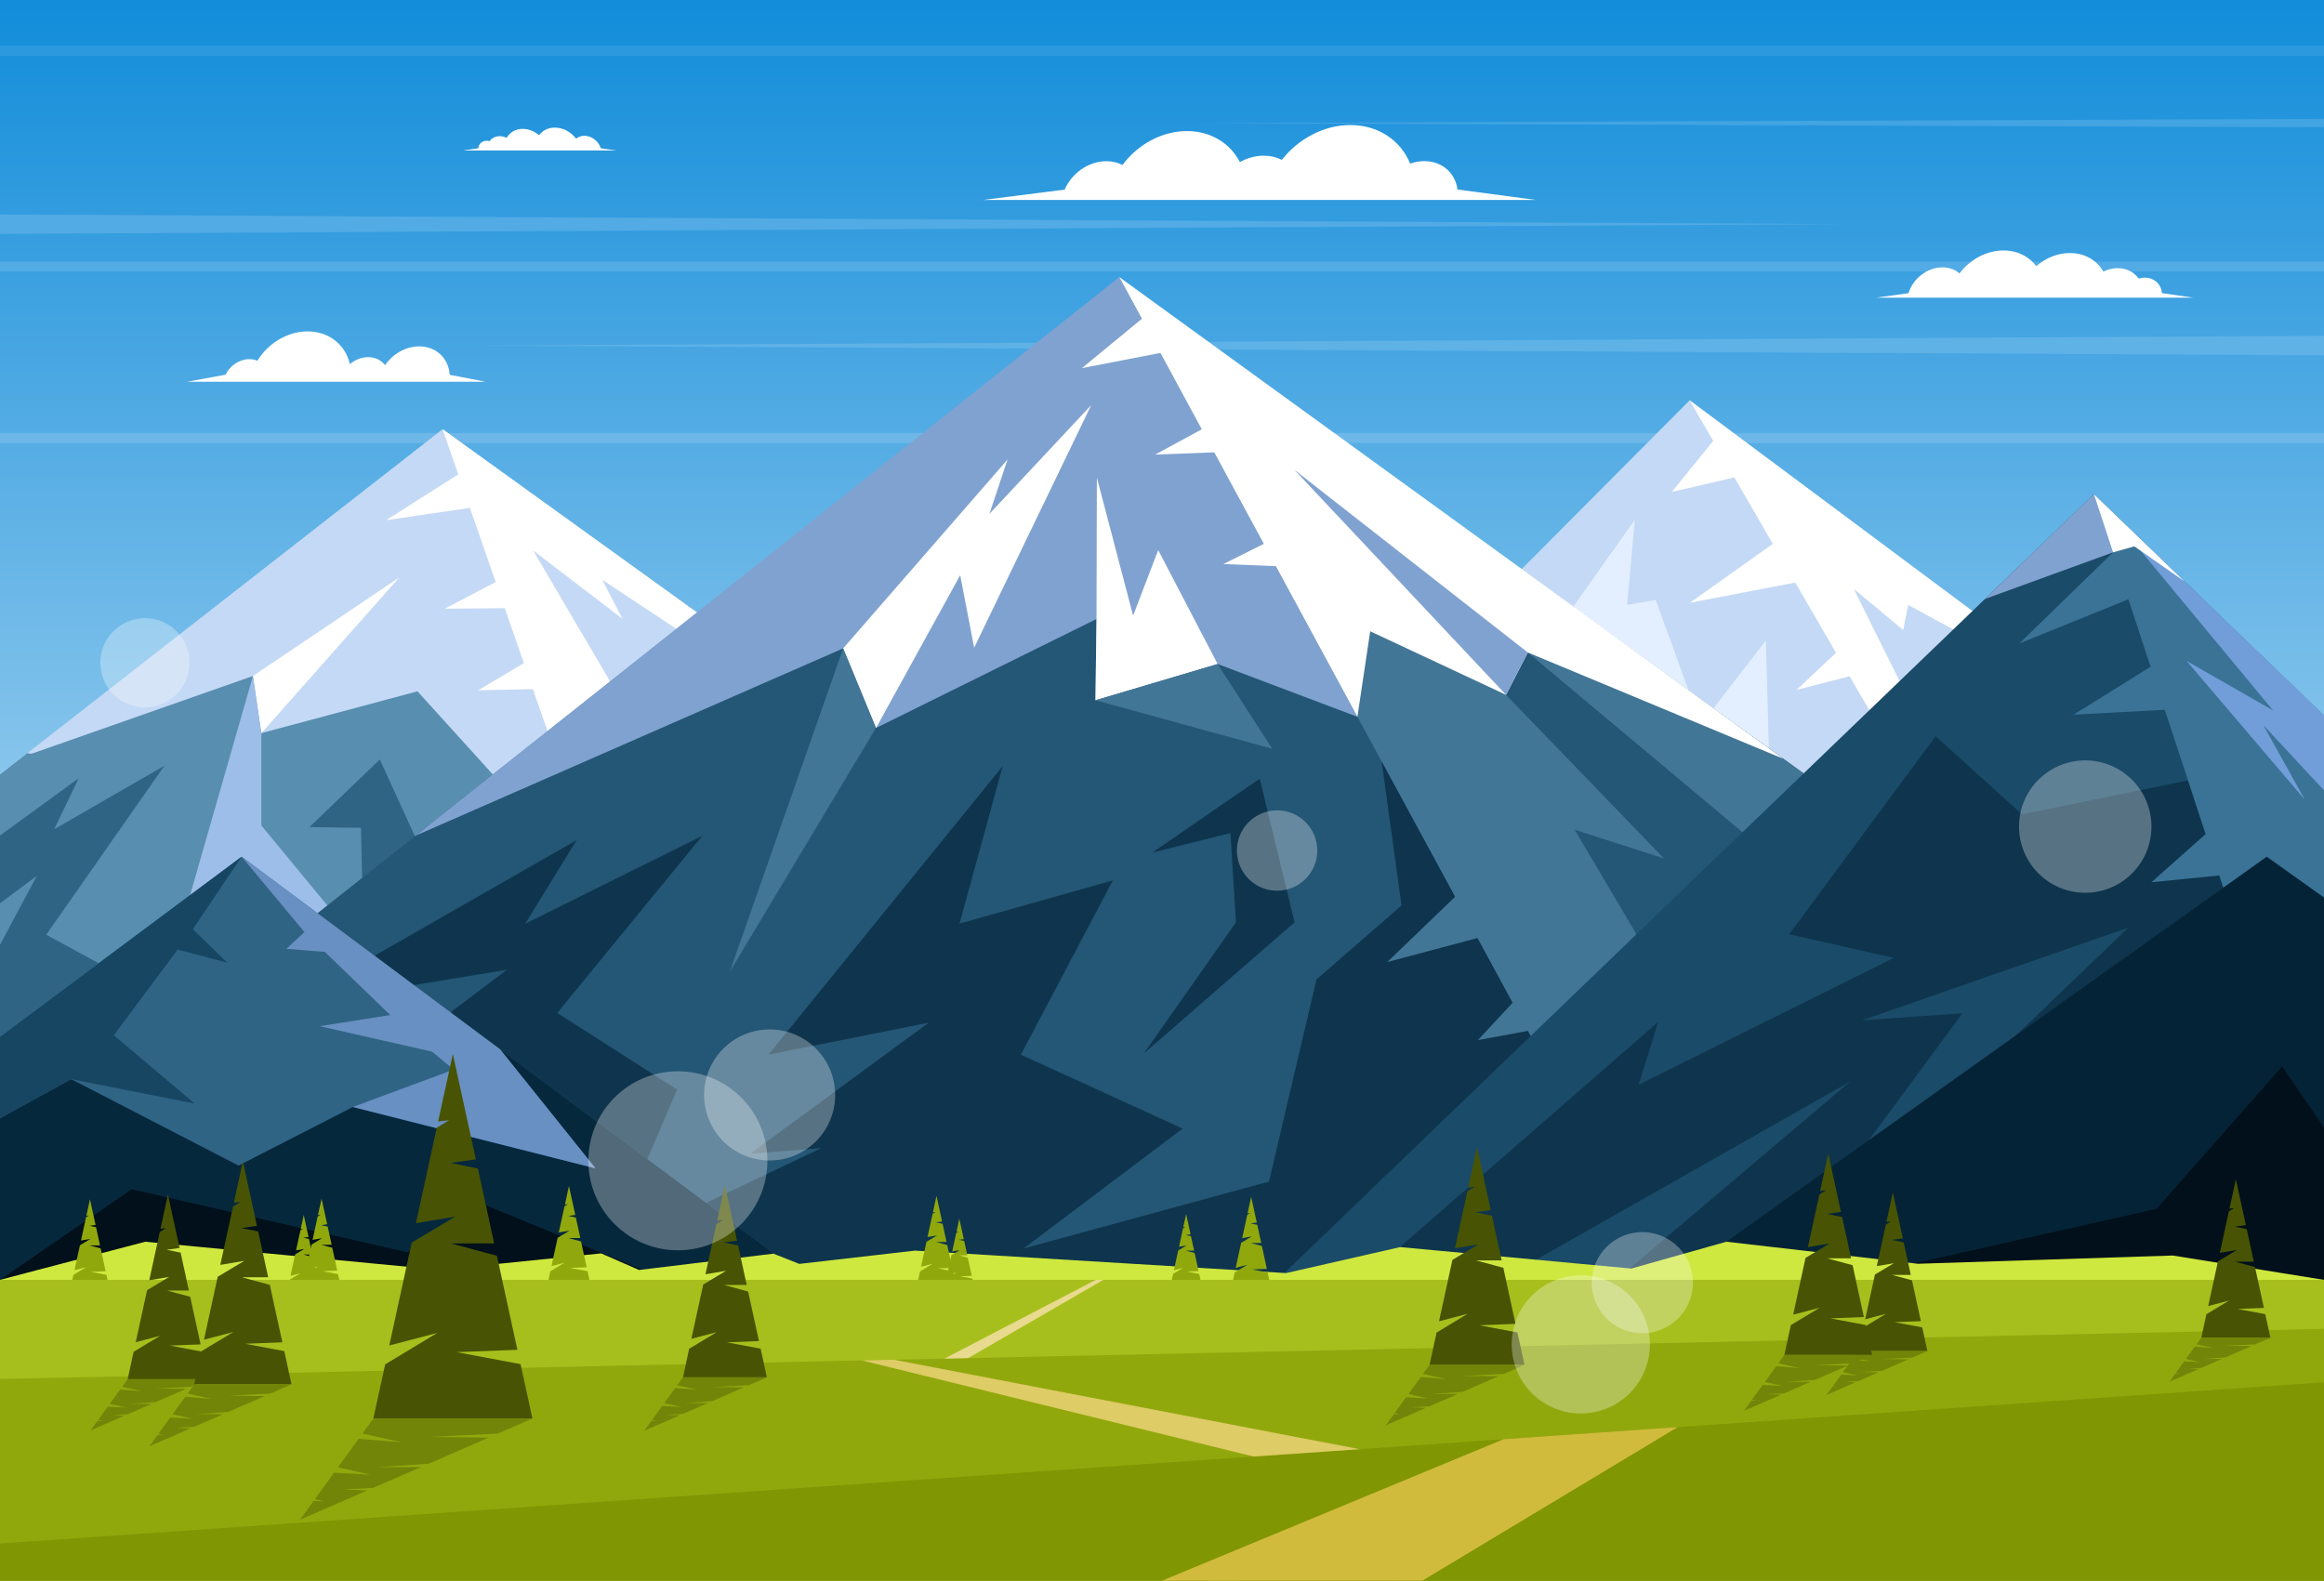<svg xmlns="http://www.w3.org/2000/svg" viewBox="0 0 5880 4000"><rect x="0" y="0" width="5880" height="4000" fill="#808080" stroke="none"/><style>.st1{fill:#52abe4}.st6{fill:#fff}.st7{fill:#c4d9f5}.st11{fill:#306485}.st12{fill:#245675}.st13{fill:#427696}.st14{fill:#80a2d0}.st15{fill:#0e354d}.st17{fill:#3a7396}.st20{fill:#01101a}.st24{fill:#91a80d}.st30{fill:#485403}.st31{fill:#728508}.st33{fill:#fff;fill-opacity:.302}</style><linearGradient id="gradient" x1="23377.705" x2="23377.705" y1="59011.422" y2="-82099.563" gradientTransform="matrix(.028 0 0 -.028 2277.325 1672.765)" gradientUnits="userSpaceOnUse"><stop offset="0" style="stop-color:#138dda"/><stop offset="1" style="stop-color:#fff"/></linearGradient><path d="M0 0h5880v4000H0z" style="fill:url(#gradient)"/><path d="M0 661.8h5880v25.4H0z" class="st1"/><path d="M0 1095.7h5880v25.4H0z" style="fill:#6db8e8"/><path d="M0 115.7h5880v25.4H0z" style="fill:#2c99de"/><path d="m3026.8 311.5 1426.6-5.3 1426.6-5.3V322l-1426.6-5.2z" style="fill:#43a4e2"/><path d="M4667.3 567.3 2333.6 555 0 542.6v49.3l2333.6-12.3z" class="st1"/><path d="m1212.7 874.6 2333.7-12.4L5880 849.9v49.3l-2333.6-12.3z" style="fill:#5fb2e6"/><path d="m3885.9 506-198.3-26.4c-5.3-41.5-38.8-71.9-83.9-71.9-12.3 0-24.3 2.3-35.8 6.4-23.6-58.3-79.9-97.7-151.3-97.7-67.4 0-131.8 35.1-173.4 88.1-13.4-6.8-28.9-10.5-45.9-10.5-21.2 0-41.9 5.9-60.3 16.1-24.1-47.2-73-78.4-133.9-78.4-63.9 0-125 34.4-163.1 85.7-11.9-6.1-25.7-9.5-40.8-9.5-45.1 0-87.7 30.4-105.5 71.9L2487.4 506h1398.5zM5549.4 753.2l-79.4-11.4c-1.8-22.5-19.4-39.2-43.5-39.2-5.3 0-10.5.8-15.5 2.3-11.3-16.1-30.2-26.3-53-26.3-12.6 0-25 3.1-36.2 8.7-16.2-28.5-46.9-47-84.7-47-31.2 0-61.4 12.7-85 33.2-18.2-24.3-47.6-39.7-83-39.7-43.5 0-85 23.2-111.2 57.9-11.3-9.5-26.3-15.1-43.4-15.1-38.5 0-74.6 28.3-85.6 65.3l-82.4 11.4h802.9zM1228.5 966l-90.9-17.6c-2-41-33.6-71.9-77-71.9-34.3 0-67 19.3-86.3 47.6-9.5-12.5-24.7-20.3-42.9-20.3-16.9 0-33.3 6.8-46.2 17.7-10.8-48.4-52.2-82.9-106.9-82.9-51.4 0-100.3 30.5-127 74.3-6.1-2.6-13.1-4-20.5-4-25.3 0-49.1 16.4-60 39.2L473.7 966h754.8zM1171.8 380.7l38.4-5.5c.9-10.9 9.4-19 21-19 2.6 0 5.1.4 7.5 1.1 5.5-7.8 14.6-12.7 25.6-12.7 6.1 0 12.1 1.5 17.5 4.2 7.9-13.8 22.7-22.7 40.9-22.7 15.1 0 29.7 6.1 41.1 16 8.8-11.8 23-19.2 40.1-19.2 21 0 41.1 11.2 53.7 28 5.5-4.6 12.7-7.3 21-7.3 18.6 0 36 13.7 41.4 31.6l39.8 5.5h-388z" class="st6"/><path d="M3574.2 1717.4 4275 1013l1526.8 1138-932.9 1492.8-887.7 45.7z" class="st7"/><path d="m4275 1013 1526.8 1138-446.7 725.5z" class="st6"/><path d="m0 1959.9 1119.8-873.8L2686.2 2215l-1513 1750.5L0 3950.3z" class="st7"/><path d="m0 1959.9 69-53.9 10.8 1.4L640 1710.6l21.2 144.6 395.1-105.8 477 526.7 508 685-183.5 212.3L0 3023z" style="fill:#588eb0"/><path d="M1119.8 1086.1 2686.2 2215l-837.5 969zM4334.6 1115.7l-104.8 129.2 158.3-36.8 125.7 66.8-28.3 101.3-209.9 149.2 266.6-51.3 148 16 5.3 114.6-150 141.1 218.8-56.4L4789 1483l-259.4-239.9z" class="st6"/><path d="m3831.1 1745.8 305.2-430.3-19.4 215.1 72.3-12.3 114.5 315.1 164.2-212.8 11.5 417.4z" style="fill:#e3efff"/><path d="m5110 1684.1-282.2-153.4-12.4 63.5-125.2-104.1 160.5 322.8zM1858.1 1688.5l-334.3-221.3 51.1 98.7-225.8-172.8 315.8 538z" class="st7"/><path d="m1159.5 1200.3-182.5 116 211.9-31.1 63.2 78.8 2 108.7-129 67.7 152-1.4 75.6 73.7-27.2 65.4-115.7 68.6 174.6-3.5 17.7-116.4-181.7-391.6zM640 1710.6l370.5-249.6-349.3 394.2z" class="st6"/><path d="M640 1710.6 319 2829.8l591.2-439.2-249-301.7v-233.7z" style="fill:#9dbee8"/><path d="M1100.4 2227 961 1921.9 782.8 2093l130.5 1.8 5.3 236.4 181.8-104.2zM0 2114.3l199-144.8-61.7 128.8L416 1937.7l-299 427.7 132.7 72.1L0 2623.6v-232.7l93.2-174.5L0 2285.7v-171.4z" class="st11"/><path d="M570.1 2495.4 2832 706.5l2404.4 1736.8-1387.6 1054.5-2915.5-340.3z" class="st12"/><path d="m2832 706.5 2404.4 1736.8-855 1116.7-947-1746.1z" class="st13"/><path d="m4383.5 2775.8-399.3-676.1 225.9 72.7-399.7-414.1 55.1-107.2 543.2 454.9 261.4 316.3z" class="st12"/><path d="m1051.5 2114.7 1081.8-474 83.1 201.5 557.9-275.8-2.7 205.6 309.1-91.7 353.7 133.6L2832 701.2z" class="st14"/><path d="m3495.8 1927 50.2 364.5-215.2 187-120 511.5-620.9 169.3 402.2-303.4-409.2-187 232.8-441-388.1 109.4 109.4-398.6-592.7 730.2 405.7-81.1-451.6 331.6 179.9-14.1-702.1 333.3h2830.9L3495.8 1927zm-580.3 230.5 271.7-187 88.2 363.4-381 331.6 232.8-331.6-14.1-225.8-197.6 49.4zm-1308.1 846.7 105.8-246.9-303.4-194 366.9-448-448.1 222.3 130.5-211.7-733.8 419.8 557.4-91.7-611.1 460.7 935.8 89.5z" class="st15"/><path d="m3434.4 1813.9 32.4-216.4 343.6 160.8 55.1-107.2 646.5 269L2832 701.2z" class="st6"/><path d="m3836.3 2120.5-326.4 314 298.1-79.4 67.3 130.5-136.1 146.4 344-63.5z" class="st13"/><path d="m2133.3 1640.7 416-478-45.9 137.6 257.5-275.2-296.2 613.9-35.3-183.4-213 386.7-83.1-201.6zm641-74.3.9-357.8 91.7 349.2 63.5-165.8 150.3 288.2-309.1 91.8 2.7-205.6zM2889.1 806.7l-151.8 124.9 245.2-47.6 128.7 164.1-188.7 102.3L3240 1138l77.6 178.2-222.2 111.1 345.7 14.1 40.6-142.9-545.1-485z" class="st6"/><path d="m3865.5 1651.1-590.2-461.9 535.1 569.1z" class="st14"/><path d="m3080.7 1680.3 138.2 214.5-447.3-122.8 309.1-91.7zm-947.4-39.6-286.9 818.4 369.9-617-83-201.4z" class="st13"/><path d="M5880 1811v2189H3125.1l-72.3-589.3 2244.8-2160z" style="fill:#1a4b69"/><path d="m3446.6 3238.7 748.7-652.5-49.4 158.8 645.6-321-264.6-60 370.4-500.9 218.7 197.6 419.9-85.8 89.3 271.4-893.7 992.5H4089l593.1-502.6-885.5 502.6h-350v-.1zm1655-619.4 283.5-272.1-673.8 234.6 254-17.6-237.5 321.5 317.9 4.1 55.9-270.5z" class="st15"/><path d="M5880 3020.1V1811l-582.4-560.3z" class="st17"/><path d="M5880 2271.2V4000H3528.8l-38.6-232.5 2244.9-1599.6z" style="fill:#052336"/><path d="M3069.5 4000H0V2623.6l611.4-455.7z" class="st11"/><path d="m1265.2 2655.2 241.5 301.3-613.9-155.2-289.3 148.2-423.4-218.7L0 2829.5v409.2h2048.1z" style="fill:#06283d"/><path d="m1687.7 3238.7-462.2-190.4-195.3 120.5L333 3009.5 0 3238.7zM5880 2854.3l-8.9-14.1-97-141.7-317.6 360.5-799 179.7H5880z" class="st20"/><path d="m611.4 2167.9 159 190.8-45.8 42.3 97.2 7.7 165.6 159.9-178.2 28.2 284 64.4 54.7 45.4-255.1 94.7 613.9 155.2-241.5-301.3z" style="fill:#6990c2"/><path d="m180.1 2730.8 312.5 61.8L288 2619.7 449.5 2403l126 33.3-87.6-84.8 123.5-183.6L0 2623.6v205.9z" style="fill:#174663"/><path d="M0 3244.5v-5.8l367.6-96.5 744.4 71.1 409-41.6 96 42 339.8-41.3 65.5 25.9 292.8-33.6 938.9 56.9 288.6-65.8 584.7 54.3 240.6-67.9 484.9 55.8 644.5-20.9 382.7 61.6v5.8z" style="fill:#cfe83f"/><path d="m813.6 3033.3 14.2 64.8-15.7 2.2 16.9 3.5 9.1 41.6.9 4.5h-26.5l28.2 7.6 12.6 57.8-37.4 1.5 39.4 7.4 7.3 33.4h-97.9l7.2-33.3 32.1-19.4-29.5 7.8 13.8-63.3 26.8-16.1-24.2 4.1 12.8-58.8 7.5-4.6-6.7.8zM1439.5 3001.1l16 73.3-17.7 2.5 19.1 4 10.3 47 1 5h-29.9l31.8 8.6 14.3 65.4-42.3 1.6 44.5 8.4 8.2 37.8h-110.6l8.2-37.7 36.3-21.9-33.4 8.8 15.6-71.6 30.2-18.1-27.3 4.6 14.5-66.4 8.5-5.2-7.5.9z" class="st24"/><path d="m768.5 3074.6 12.2 55.7-13.5 1.8 14.5 3 7.8 35.7.9 3.8h-22.8l24.2 6.6 10.8 49.6-32.1 1.2 33.8 6.3 6.2 28.7h-83.9l6.2-28.6 27.5-16.6-25.3 6.7 11.8-54.3 23-13.8-20.7 3.5 11-50.4 6.4-3.9-5.7.7zM227.6 3034.9l14.2 64.9-15.7 2.2 16.9 3.5 9.1 41.6.9 4.5h-26.5l28.2 7.6 12.6 57.8-37.4 1.5 39.3 7.4 7.3 33.4h-97.9l7.3-33.3 32.1-19.4-29.6 7.8 13.9-63.3L229 3135l-24.1 4.1 12.8-58.8 7.5-4.6-6.7.8zM2369.5 3026.2l14.1 64.9-15.7 2.1 17 3.6 9 41.6 1 4.4h-26.5l28.2 7.7 12.6 57.8-37.4 1.4 39.3 7.4 7.3 33.5h-97.9l7.3-33.3 32.1-19.4-29.6 7.7 13.8-63.3 26.8-16-24.2 4 12.9-58.7 7.5-4.6-6.7.8z" class="st24"/><path d="m2427.2 3084.1 11.3 51.5-12.5 1.7 13.5 2.8 7.2 33 .7 3.5h-21l22.3 6.1 10 45.8-29.6 1.2 31.2 5.8 5.8 26.6H2388.4l5.8-26.5 25.5-15.3-23.5 6.1 11-50.2 21.2-12.7-19.2 3.2 10.2-46.6 6-3.7-5.3.7zM3165.6 3028.8l14.2 64.9-15.7 2.2 16.9 3.5 9.1 41.6.9 4.4h-26.5l28.2 7.7 12.6 57.8-37.4 1.5 39.3 7.4 7.3 33.4h-97.9l7.3-33.3 32.1-19.4-29.6 7.8 13.9-63.3 26.7-16.1-24.1 4.1 12.8-58.8 7.5-4.6-6.7.8zM3001.1 3072.2l11.2 51.4-12.4 1.8 13.4 2.7 7.2 33.1.8 3.5h-21.1l22.4 6 10 45.9-29.7 1.1 31.2 5.9 5.8 26.5h-77.6l5.8-26.4 25.4-15.4-23.4 6.2 10.9-50.2 21.3-12.7-19.2 3.2 10.2-46.6 5.9-3.7-5.3.7z" class="st24"/><path d="M0 3238.7h5880V4000H0z" style="fill:#a7bf1c"/><path d="M5346.1 1397.8 5109 1628.5l276.1-112.1 157.9 101.5-101.7 69.2-194.7 121.3 230.6-12.2 273.9 1.6-261-282.2z" class="st17"/><path d="m5297.6 1250.7 453.5 547.1-218.7-125.3 299 351.1-105-188.8L5880 2000v-190.7z" style="fill:#719ed9"/><path d="m5580.6 2110.5-137.3 122.1 171.8-17.3 82.3-85z" class="st17"/><path d="m5022.2 1515.7 323.9-117.9-48.5-147.4z" class="st14"/><path d="m5346.1 1397.8 54.1-15.2 126.4 88.4-229-220.6z" class="st6"/><path d="M5880 3362.6 0 3489.6V4000h5880z" class="st24"/><path d="M5880 3497.9 0 3905.9v94.1h5880z" style="fill:#809603"/><path d="m2180.4 3442.5 991.7 243.3 267.9-18.6-1178.4-226.4z" style="fill:#decc66"/><path d="M4244.9 3611.3 3598.6 4000H2940l864.3-358.1z" style="fill:#d1bb3d"/><path d="m424.9 3022.9 29.5 135.1-32.7 4.5 35.3 7.3 18.9 86.7 2 9.2h-55.3l58.7 15.9 26.3 120.4-77.9 3 81.9 15.4 15.2 69.7H323l15.1-69.4 66.9-40.4-61.6 16.2 28.8-131.8 55.7-33.4-50.3 8.4 26.7-122.3 15.7-9.6-14 1.7z" class="st30"/><path d="m229 3619.8 86.1-37.5-30.7-1.2 38.3-2.1 55.2-24.1 5.9-2.5h-55.3l65.4-4.4 76.8-33.5-76.7-.8 88.4-4.3 44.4-19.3H323l-14 19.2 50 11.3-54.8-4.5-26.6 36.6 41.8 9.2-46.8-2.3-24.6 34 11.7 2.6-13.3-.4z" class="st31"/><path d="m614.5 2938.9 35.6 163.2-39.4 5.4 42.5 8.8 22.9 104.7 2.4 11.1h-66.7l70.9 19.3 31.7 145.4-94.1 3.6 99 18.6 18.3 84.1H491.4l18.3-83.8 80.8-48.7-74.4 19.5 34.7-159.2 67.4-40.3-60.8 10.2 32.2-147.8 19-11.6-16.9 2z" class="st30"/><path d="m377.9 3659.9 104-45.4-37.1-1.5 46.2-2.4 66.8-29.1 7-3.1h-66.7l79-5.3 92.7-40.4-92.6-1 106.8-5.2 53.6-23.4H491.4l-16.8 23.3 60.3 13.6-66.2-5.5-32 44.3 50.4 11.2-56.5-2.9-29.7 41.1 14.1 3.2-16.1-.6z" class="st31"/><path d="m1145.8 2667.1 58.2 266.8-64.4 8.8 69.5 14.5 37.3 171.1 4 18.2h-109.1l116 31.4 51.8 237.8-153.9 5.9 161.9 30.4 30 137.6H944.6l29.9-137.1 132-79.6-121.6 31.9 56.8-260.4 110.1-65.8-99.4 16.7 52.7-241.7 31-18.8-27.6 3.2z" class="st30"/><path d="m759 3845.8 170.1-74.1-60.8-2.5 75.6-4 109.1-47.5 11.6-5.1H955.5l129.2-8.7 151.5-66-151.4-1.7 174.6-8.4 87.7-38.2H944.6l-27.6 38 98.6 22.1-108.2-8.8-52.4 72.3 82.5 18.3-92.4-4.7-48.6 67.1 23.1 5.3-26.2-.9z" class="st31"/><path d="m1834.1 2998.6 30.7 140.8-34 4.7 36.7 7.6 19.7 90.3 2.1 9.6h-57.5l61.1 16.6 27.4 125.4-81.2 3.2 85.4 16 15.8 72.6H1728l15.7-72.3 69.7-42.1-64.2 16.9 30-137.4 58.1-34.8-52.4 8.9 27.8-127.5 16.3-10-14.5 1.7z" class="st30"/><path d="m1630 3620.5 89.8-39.1-32.1-1.3 39.9-2.1 57.6-25.1 6.1-2.6h-57.6l68.2-4.6 79.9-34.9-79.8-.8 92.1-4.5 46.2-20.1H1728l-14.6 20 52 11.7-57.1-4.7-27.6 38.2 43.5 9.6-48.7-2.4-25.7 35.4 12.2 2.8-13.8-.5z" class="st31"/><path d="m3737 2903.1 34.8 159.3-38.5 5.3 41.5 8.6 22.3 102.2 2.4 10.9h-65.2l69.3 18.8 30.9 141.9-91.9 3.5 96.7 18.2 17.9 82.1h-240.3l17.8-81.8 78.8-47.6-72.6 19.1 33.9-155.5 65.8-39.3-59.3 10 31.4-144.3 18.5-11.3-16.5 2z" class="st30"/><path d="m3506.1 3606.9 101.5-44.3-36.3-1.4 45.2-2.4 65.1-28.4 6.9-3h-65.1l77.1-5.2 90.5-39.5-90.4-.9 104.2-5.1 52.4-22.8h-240.3l-16.5 22.7 58.9 13.2-64.6-5.3-31.3 43.2 49.2 10.9-55.1-2.7-29 40 13.7 3.2-15.6-.6z" class="st31"/><path d="m4789.1 3017.7 25.3 116-28 3.9 30.2 6.3 16.2 74.4 1.7 7.9h-47.4l50.4 13.6 22.6 103.4-66.9 2.6 70.3 13.2 13.1 59.8h-175l13-59.6 57.4-34.6-52.9 13.9 24.7-113.2 47.9-28.7-43.2 7.3 22.9-105 13.4-8.3-11.9 1.5z" class="st30"/><path d="m4620.9 3530.2 73.9-32.3-26.4-1 32.9-1.8 47.4-20.6 5.1-2.2h-47.5l56.2-3.8 65.9-28.7-65.8-.8 75.8-3.6 38.2-16.6h-175l-12 16.5 42.9 9.6-47.1-3.8-22.7 31.4 35.8 8-40.1-2-21.2 29.1 10 2.3-11.3-.4z" class="st31"/><path d="m4625.7 2919.5 32.2 147.3-35.6 4.9 38.4 8 20.6 94.5 2.2 10h-60.3l64.1 17.4 28.6 131.2-85 3.3 89.4 16.8 16.5 75.9h-222.2l16.5-75.6 72.9-44-67.1 17.6 31.3-143.7 60.8-36.4-54.8 9.2 29.1-133.3 17.1-10.5-15.3 1.8z" class="st30"/><path d="m4412.2 3570.3 93.9-40.9-33.5-1.4 41.7-2.2 60.2-26.2 6.4-2.8h-60.2l71.3-4.9 83.6-36.4-83.5-.9 96.3-4.7 48.4-21.1h-222.2l-15.2 21 54.5 12.3-59.8-4.9-28.9 39.9 45.5 10.1-51-2.6-26.8 37.1 12.7 2.9-14.4-.5z" class="st31"/><path d="m5657 2984.2 25.3 116-28.1 3.9 30.3 6.2 16.2 74.4 1.7 7.9H5655l50.4 13.7 22.6 103.4-66.9 2.6 70.3 13.2 13 59.8h-174.9l13-59.6 57.4-34.6-52.9 13.9 24.7-113.2 47.8-28.7-43.1 7.3 22.9-105.1 13.4-8.2-12 1.5z" class="st30"/><path d="m5488.8 3496.6 73.9-32.2-26.4-1 32.9-1.8 47.4-20.7 5.1-2.1h-47.5l56.2-3.8 65.9-28.7-65.9-.8 75.9-3.6 38.1-16.6h-174.9l-12 16.5 42.9 9.6-47.1-3.8-22.8 31.4 35.9 8-40.2-2.1-21.1 29.2 10 2.3-11.4-.4z" class="st31"/><path d="M2772.4 3238.7 2389.5 3438l60.1-1.3 342.1-198z" style="fill:#e8da8e"/><path d="M1715.1 2710.9c125.1 0 226.5 101.4 226.5 226.5s-101.4 226.5-226.5 226.5-226.5-101.4-226.5-226.5 101.4-226.5 226.5-226.5z" class="st33"/><path d="M1947.3 2605c91.6 0 165.8 74.2 165.8 165.8s-74.2 165.8-165.8 165.8-165.8-74.2-165.8-165.8 74.2-165.8 165.8-165.8zM3971 3229.6c95.3-15.8 185.3 48.5 201.1 143.8 15.8 95.2-48.5 185.3-143.8 201.1-95.3 15.8-185.3-48.5-201.1-143.8-15.9-95.2 48.5-185.3 143.8-201.1z" class="st33"/><path d="M4134.3 3119.6c69.7-11.6 135.7 35.5 147.2 105.3 11.6 69.7-35.5 135.6-105.3 147.2-69.7 11.6-135.7-35.5-147.2-105.3-11.5-69.7 35.6-135.6 105.3-147.2zM366.7 1564.3c62.3 0 112.8 50.5 112.8 112.8s-50.5 112.8-112.8 112.8-112.8-50.5-112.8-112.8 50.4-112.8 112.8-112.8zM3231.2 2050.6c56.2 0 101.7 45.5 101.7 101.7s-45.5 101.7-101.7 101.7-101.7-45.5-101.7-101.7 45.6-101.7 101.7-101.7zM5275.9 1924.2c92.5 0 167.5 75 167.5 167.5s-75 167.5-167.5 167.5-167.5-75-167.5-167.5 75-167.5 167.5-167.5z" class="st33"/></svg>